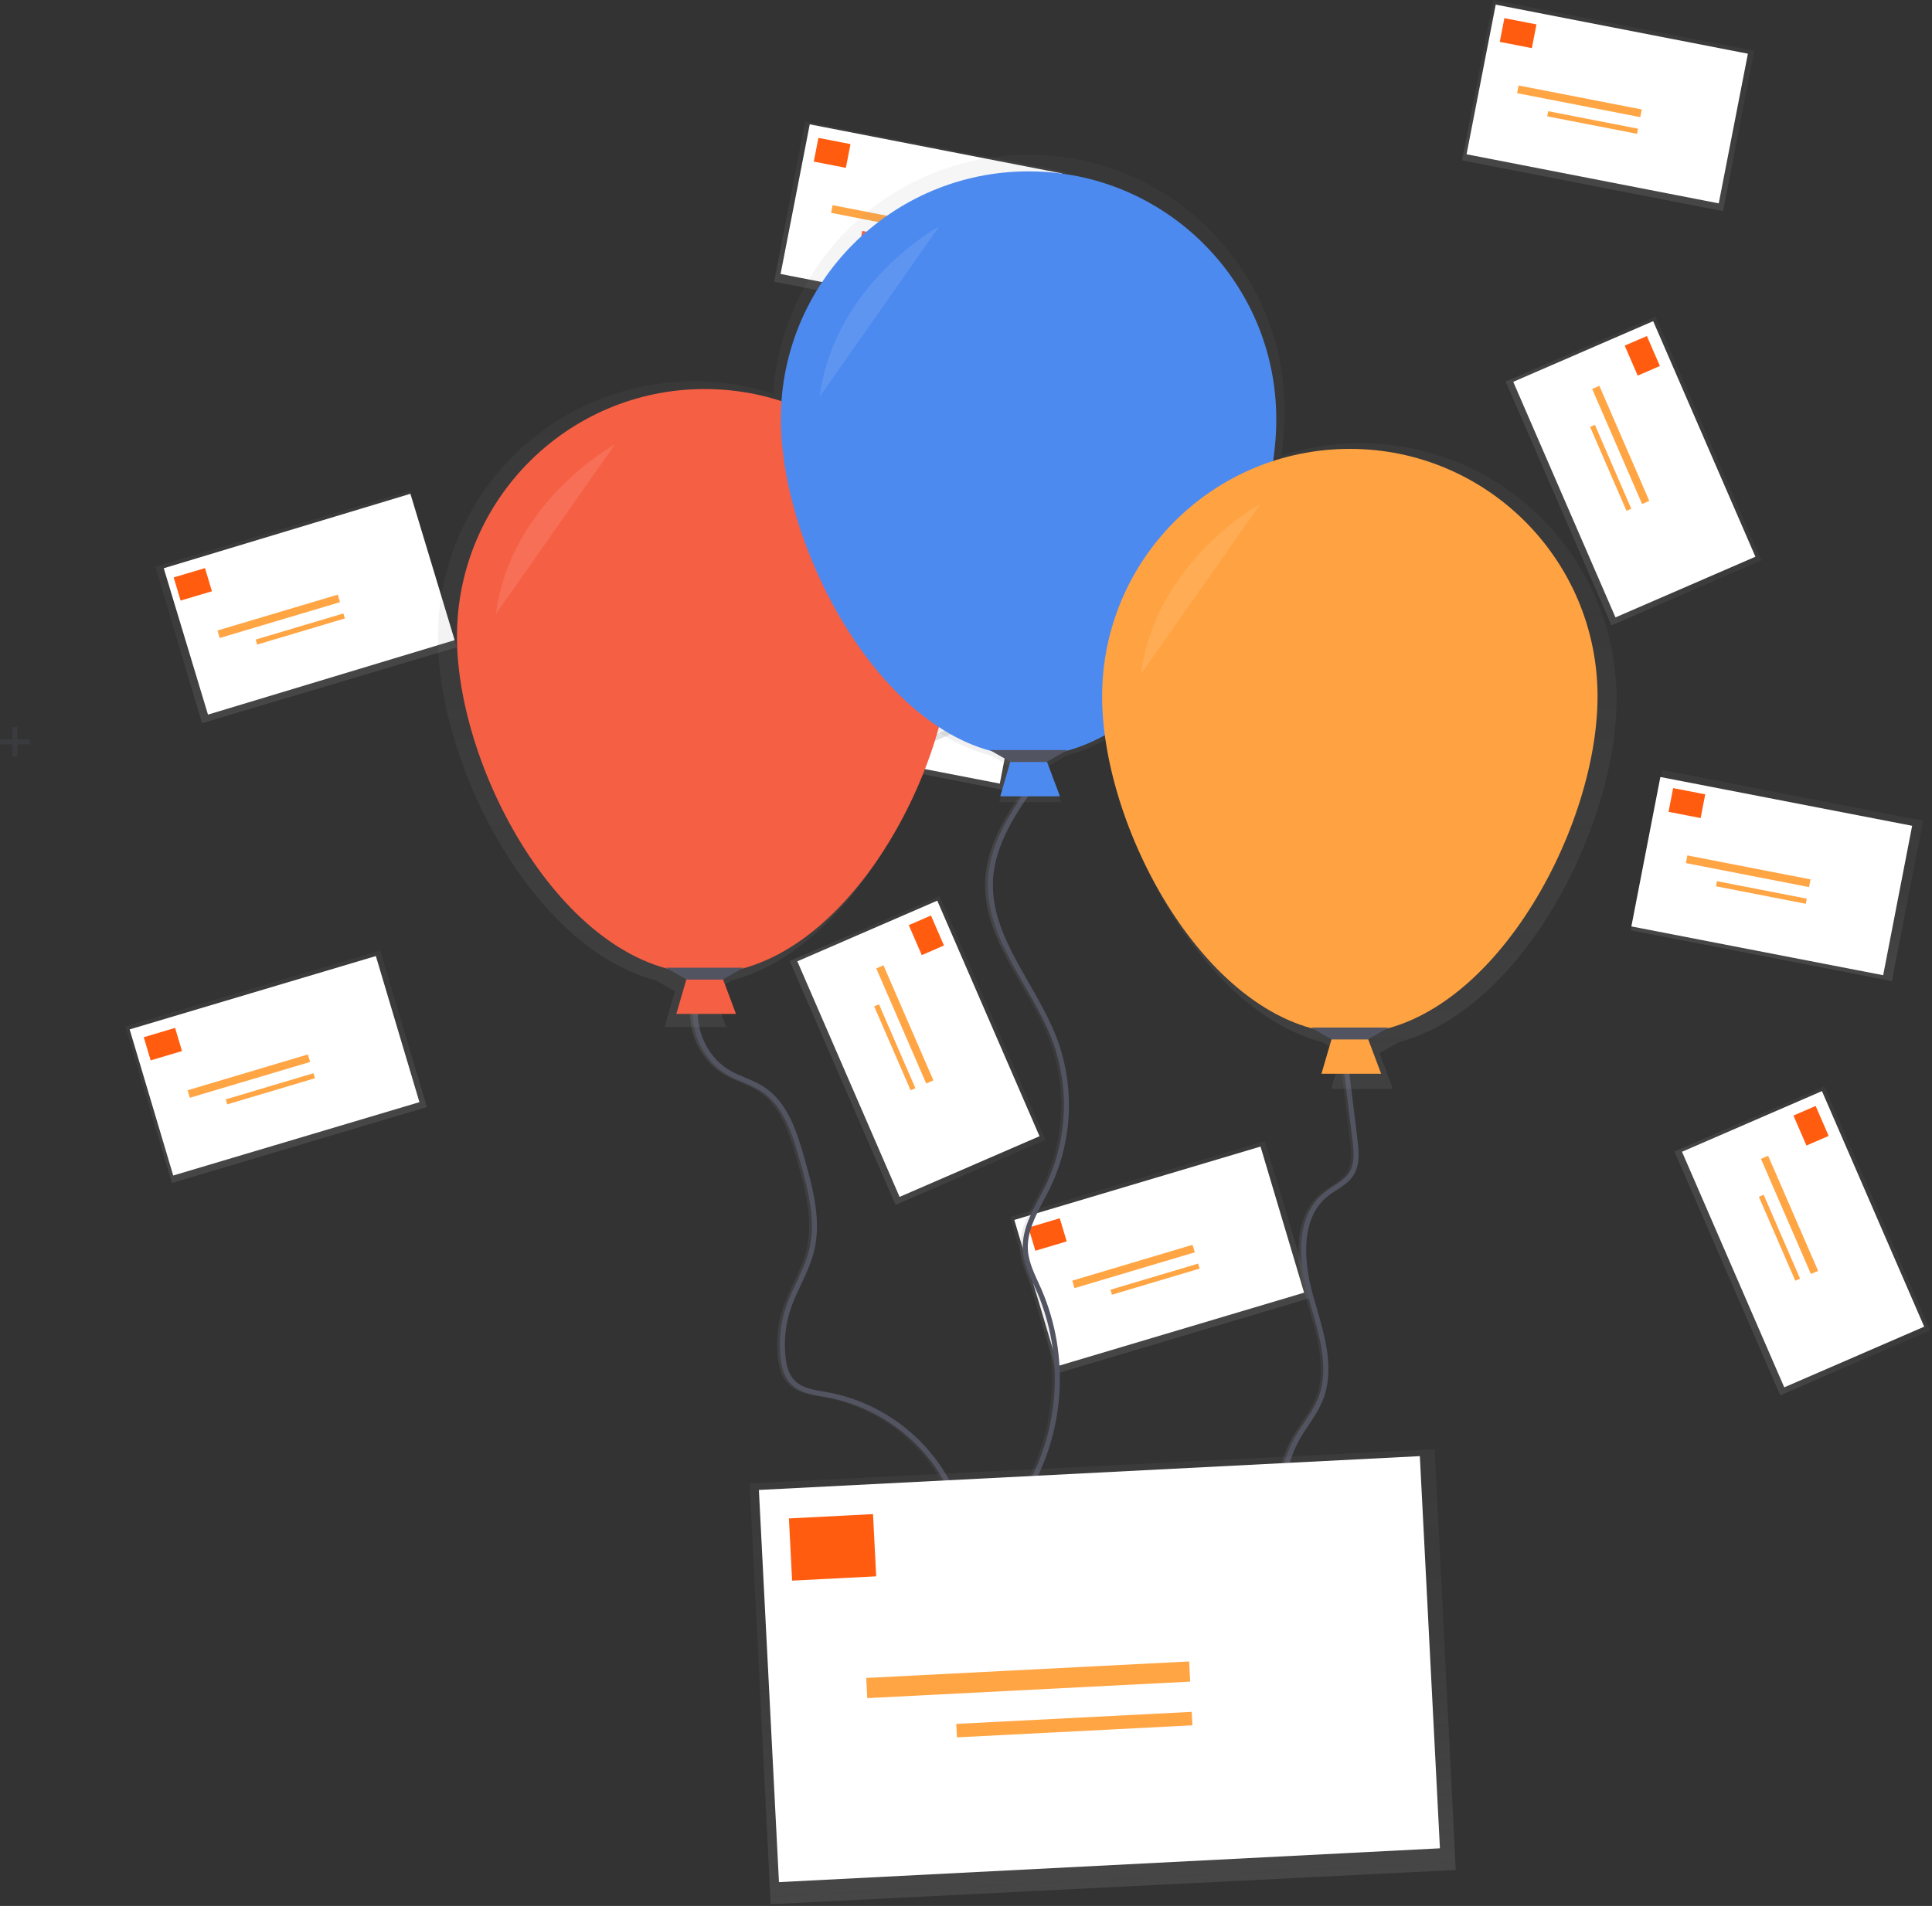 <?xml version="1.0" encoding="UTF-8"?>
<svg width="605px" height="597px" viewBox="0 0 605 597" version="1.1" xmlns="http://www.w3.org/2000/svg" xmlns:xlink="http://www.w3.org/1999/xlink">
    <rect x="0" y="0" width="605" height="597" fill="#333333" stroke="none"/>
    <!-- Generator: Sketch 52.5 (67469) - http://www.bohemiancoding.com/sketch -->
    <title>graphic_contact</title>
    <desc>Created with Sketch.</desc>
    <defs>
        <linearGradient x1="50%" y1="100%" x2="50%" y2="-1.76587197e-13%" id="linearGradient-1">
            <stop stop-color="#808080" stop-opacity="0.25" offset="0%"></stop>
            <stop stop-color="#808080" stop-opacity="0.12" offset="54%"></stop>
            <stop stop-color="#808080" stop-opacity="0.1" offset="100%"></stop>
        </linearGradient>
        <linearGradient x1="0%" y1="49.99%" x2="100%" y2="49.99%" id="linearGradient-2">
            <stop stop-color="#808080" stop-opacity="0.25" offset="0%"></stop>
            <stop stop-color="#808080" stop-opacity="0.12" offset="54%"></stop>
            <stop stop-color="#808080" stop-opacity="0.1" offset="100%"></stop>
        </linearGradient>
        <linearGradient x1="-1.76587197e-13%" y1="49.99%" x2="100%" y2="49.99%" id="linearGradient-3">
            <stop stop-color="#808080" stop-opacity="0.25" offset="0%"></stop>
            <stop stop-color="#808080" stop-opacity="0.12" offset="54%"></stop>
            <stop stop-color="#808080" stop-opacity="0.1" offset="100%"></stop>
        </linearGradient>
        <linearGradient x1="0%" y1="50%" x2="100%" y2="50%" id="linearGradient-4">
            <stop stop-color="#808080" stop-opacity="0.25" offset="0%"></stop>
            <stop stop-color="#808080" stop-opacity="0.12" offset="54%"></stop>
            <stop stop-color="#808080" stop-opacity="0.1" offset="100%"></stop>
        </linearGradient>
        <linearGradient x1="-1.76587197e-13%" y1="50%" x2="100%" y2="50%" id="linearGradient-5">
            <stop stop-color="#808080" stop-opacity="0.25" offset="0%"></stop>
            <stop stop-color="#808080" stop-opacity="0.12" offset="54%"></stop>
            <stop stop-color="#808080" stop-opacity="0.1" offset="100%"></stop>
        </linearGradient>
        <linearGradient x1="50.01%" y1="100%" x2="50.01%" y2="-0.016%" id="linearGradient-6">
            <stop stop-color="#808080" stop-opacity="0.25" offset="0%"></stop>
            <stop stop-color="#808080" stop-opacity="0.12" offset="54%"></stop>
            <stop stop-color="#808080" stop-opacity="0.1" offset="100%"></stop>
        </linearGradient>
        <linearGradient x1="-0.016%" y1="50%" x2="99.984%" y2="50%" id="linearGradient-7">
            <stop stop-color="#808080" stop-opacity="0.25" offset="0%"></stop>
            <stop stop-color="#808080" stop-opacity="0.12" offset="54%"></stop>
            <stop stop-color="#808080" stop-opacity="0.1" offset="100%"></stop>
        </linearGradient>
        <linearGradient x1="50%" y1="100%" x2="50%" y2="0%" id="linearGradient-8">
            <stop stop-color="#808080" stop-opacity="0.25" offset="0%"></stop>
            <stop stop-color="#808080" stop-opacity="0.12" offset="54%"></stop>
            <stop stop-color="#808080" stop-opacity="0.1" offset="100%"></stop>
        </linearGradient>
        <linearGradient x1="-0.986%" y1="50.02%" x2="100.978%" y2="50.02%" id="linearGradient-9">
            <stop stop-color="#808080" stop-opacity="0.25" offset="0%"></stop>
            <stop stop-color="#808080" stop-opacity="0.12" offset="54%"></stop>
            <stop stop-color="#808080" stop-opacity="0.1" offset="100%"></stop>
        </linearGradient>
        <linearGradient x1="-3.336%" y1="49.995%" x2="103.362%" y2="49.995%" id="linearGradient-10">
            <stop stop-color="#808080" stop-opacity="0.25" offset="0%"></stop>
            <stop stop-color="#808080" stop-opacity="0.12" offset="54%"></stop>
            <stop stop-color="#808080" stop-opacity="0.1" offset="100%"></stop>
        </linearGradient>
        <linearGradient x1="-3.584%" y1="50.019%" x2="103.369%" y2="50.019%" id="linearGradient-11">
            <stop stop-color="#808080" stop-opacity="0.25" offset="0%"></stop>
            <stop stop-color="#808080" stop-opacity="0.12" offset="54%"></stop>
            <stop stop-color="#808080" stop-opacity="0.1" offset="100%"></stop>
        </linearGradient>
        <linearGradient x1="50%" y1="100%" x2="50%" y2="0.164%" id="linearGradient-12">
            <stop stop-color="#808080" stop-opacity="0.25" offset="0%"></stop>
            <stop stop-color="#808080" stop-opacity="0.12" offset="54%"></stop>
            <stop stop-color="#808080" stop-opacity="0.1" offset="100%"></stop>
        </linearGradient>
        <linearGradient x1="50.004%" y1="99.994%" x2="50.004%" y2="-0.006%" id="linearGradient-13">
            <stop stop-color="#808080" stop-opacity="0.25" offset="0%"></stop>
            <stop stop-color="#808080" stop-opacity="0.12" offset="54%"></stop>
            <stop stop-color="#808080" stop-opacity="0.1" offset="100%"></stop>
        </linearGradient>
    </defs>
    <g id="•-Homepage" stroke="none" stroke-width="1" fill="none" fill-rule="evenodd">
        <g id="homepage_template-01" transform="translate(-566, -3381)">
            <g id="Group-23" transform="translate(0, 3278)">
                <g id="graphic_contact" transform="translate(566, 102)">
                    <polygon id="Rectangle" fill="url(#linearGradient-1)" transform="translate(363.503, 394.816) rotate(-16.6) translate(-363.503, -394.816) " points="321.863 369.23 405.138 369.237 405.143 420.401 321.868 420.394"></polygon>
                    <polygon id="Rectangle" fill="#FFFFFF" transform="translate(363.003, 394.505) rotate(-16.6) translate(-363.003, -394.505) " points="322.775 370.625 403.228 370.631 403.231 418.386 322.778 418.38"></polygon>
                    <g id="Group" transform="translate(321.947, 381.841)">
                        <polygon id="Rectangle" fill="#FF5C10" transform="translate(6.096, 5.84) rotate(163.4) translate(-6.096, -5.84) " points="0.977 2.052 11.215 2.053 11.216 9.627 0.977 9.626"></polygon>
                        <polygon id="Rectangle" fill="#FFA544" transform="translate(33.012, 15.86) rotate(163.4) translate(-33.012, -15.86) " points="13.361 14.631 52.662 14.634 52.662 17.09 13.361 17.086"></polygon>
                        <polygon id="Rectangle" fill="#FFA544" transform="translate(39.754, 19.829) rotate(163.4) translate(-39.754, -19.829) " points="25.425 19.009 54.082 19.012 54.082 20.649 25.425 20.647"></polygon>
                    </g>
                    <polygon id="Rectangle" fill="url(#linearGradient-2)" transform="translate(556.445, 275.238) rotate(-78.98) translate(-556.445, -275.238) " points="530.861 233.598 582.024 233.601 582.029 316.877 530.865 316.874"></polygon>
                    <polygon id="Rectangle" fill="#FFFFFF" transform="translate(554.822, 275.422) rotate(-79.028) translate(-554.822, -275.422) " points="530.985 235.264 578.656 235.267 578.66 315.58 530.989 315.578"></polygon>
                    <g id="Group" transform="translate(522.27, 247.536)">
                        <polygon id="Rectangle" fill="#FF5C10" transform="translate(5.974, 5.013) rotate(-168.98) translate(-5.974, -5.013) " points="0.855 1.226 11.093 1.225 11.093 8.799 0.854 8.8"></polygon>
                        <polygon id="Rectangle" fill="#FFA544" transform="translate(25.173, 26.365) rotate(-168.98) translate(-25.173, -26.365) " points="5.522 25.139 44.823 25.137 44.823 27.592 5.522 27.594"></polygon>
                        <polygon id="Rectangle" fill="#FFA544" transform="translate(29.305, 33.014) rotate(-168.98) translate(-29.305, -33.014) " points="14.976 32.196 43.633 32.195 43.633 33.832 14.976 33.833"></polygon>
                    </g>
                    <polygon id="Rectangle" fill="url(#linearGradient-3)" transform="translate(564.394, 389.685) rotate(-23.45) translate(-564.394, -389.685) " points="538.802 348.054 589.977 348.059 589.986 431.316 538.81 431.31"></polygon>
                    <polygon id="Rectangle" fill="#FFFFFF" transform="translate(564.636, 389.159) rotate(-23.45) translate(-564.636, -389.159) " points="540.749 348.939 588.515 348.944 588.523 429.379 540.758 429.374"></polygon>
                    <g id="Group" transform="translate(550.092, 346.874)">
                        <polygon id="Rectangle" fill="#FF5C10" transform="translate(17.034, 6.742) rotate(-113.45) translate(-17.034, -6.742) " points="11.916 2.955 22.152 2.954 22.152 10.529 11.915 10.53"></polygon>
                        <polygon id="Rectangle" fill="#FFA544" transform="translate(10.291, 34.654) rotate(-113.45) translate(-10.291, -34.654) " points="-9.355 33.428 29.937 33.424 29.937 35.88 -9.355 35.885"></polygon>
                        <polygon id="Rectangle" fill="#FFA544" transform="translate(7.144, 41.819) rotate(-113.45) translate(-7.144, -41.819) " points="-7.181 41.002 21.469 40.999 21.469 42.636 -7.181 42.639"></polygon>
                    </g>
                    <polygon id="Rectangle" fill="url(#linearGradient-1)" transform="translate(310.674, 153.632) rotate(-16.6) translate(-310.674, -153.632) " points="269.035 128.046 352.31 128.053 352.314 179.217 269.039 179.211"></polygon>
                    <polygon id="Rectangle" fill="#FFFFFF" transform="translate(310.174, 153.33) rotate(-16.6) translate(-310.174, -153.33) " points="269.946 129.449 350.399 129.455 350.403 177.21 269.95 177.204"></polygon>
                    <g id="Group" opacity="0.6" transform="translate(268.687, 141.046)" fill="#F55F44">
                        <polygon id="Rectangle" transform="translate(6.484, 5.474) rotate(163.4) translate(-6.484, -5.474) " points="1.364 1.687 11.602 1.687 11.603 9.261 1.365 9.26"></polygon>
                        <polygon id="Rectangle" transform="translate(33.406, 15.492) rotate(163.4) translate(-33.406, -15.492) " points="13.756 14.263 53.057 14.266 53.057 16.721 13.756 16.718"></polygon>
                        <polygon id="Rectangle" transform="translate(40.141, 19.463) rotate(163.4) translate(-40.141, -19.463) " points="25.812 18.644 54.469 18.646 54.469 20.283 25.813 20.281"></polygon>
                    </g>
                    <polygon id="Rectangle" fill="url(#linearGradient-4)" transform="translate(503.596, 34.066) rotate(-78.98) translate(-503.596, -34.066) " points="478.012 -7.574 529.176 -7.571 529.18 75.705 478.017 75.702"></polygon>
                    <polygon id="Rectangle" fill="#FFFFFF" transform="translate(503.298, 33.572) rotate(-78.98) translate(-503.298, -33.572) " points="479.419 -6.656 527.173 -6.654 527.177 73.8 479.423 73.798"></polygon>
                    <g id="Group" transform="translate(469.009, 5.947)">
                        <polygon id="Rectangle" fill="#FF5C10" transform="translate(6.384, 5.435) rotate(-168.98) translate(-6.384, -5.435) " points="1.264 1.649 11.503 1.648 11.503 9.222 1.264 9.222"></polygon>
                        <polygon id="Rectangle" fill="#FFA544" transform="translate(25.582, 26.788) rotate(-168.98) translate(-25.582, -26.788) " points="5.932 25.561 45.233 25.559 45.233 28.015 5.932 28.017"></polygon>
                        <polygon id="Rectangle" fill="#FFA544" transform="translate(29.716, 33.43) rotate(-168.98) translate(-29.716, -33.43) " points="15.387 32.613 44.044 32.611 44.044 34.248 15.387 34.25"></polygon>
                    </g>
                    <polygon id="Rectangle" fill="url(#linearGradient-5)" transform="translate(511.536, 148.52) rotate(-23.45) translate(-511.536, -148.52) " points="485.943 106.889 537.119 106.894 537.128 190.151 485.952 190.145"></polygon>
                    <polygon id="Rectangle" fill="#FFFFFF" transform="translate(511.785, 147.991) rotate(-23.45) translate(-511.785, -147.991) " points="487.899 107.771 535.664 107.776 535.672 188.211 487.907 188.206"></polygon>
                    <g id="Group" transform="translate(497.627, 106.079)">
                        <polygon id="Rectangle" fill="#FF5C10" transform="translate(16.652, 6.372) rotate(-113.45) translate(-16.652, -6.372) " points="11.535 2.585 21.771 2.584 21.77 10.16 11.534 10.161"></polygon>
                        <polygon id="Rectangle" fill="#FFA544" transform="translate(9.902, 34.285) rotate(-113.45) translate(-9.902, -34.285) " points="-9.744 33.059 29.548 33.054 29.547 35.511 -9.744 35.515"></polygon>
                        <polygon id="Rectangle" fill="#FFA544" transform="translate(6.758, 41.457) rotate(-113.45) translate(-6.758, -41.457) " points="-7.567 40.639 21.083 40.636 21.083 42.274 -7.567 42.277"></polygon>
                    </g>
                    <polygon id="Rectangle" fill="url(#linearGradient-6)" transform="translate(86.463, 335.136) rotate(-16.6) translate(-86.463, -335.136) " points="44.823 309.551 128.098 309.558 128.102 360.722 44.827 360.715"></polygon>
                    <polygon id="Rectangle" fill="#FFFFFF" transform="translate(85.97, 334.832) rotate(-16.6) translate(-85.97, -334.832) " points="45.742 310.951 126.195 310.958 126.199 358.712 45.746 358.706"></polygon>
                    <g id="Group" transform="translate(44.516, 322.238)">
                        <polygon id="Rectangle" fill="#FF5C10" transform="translate(6.487, 5.815) rotate(163.4) translate(-6.487, -5.815) " points="1.368 2.028 11.606 2.029 11.607 9.602 1.368 9.601"></polygon>
                        <polygon id="Rectangle" fill="#FFA544" transform="translate(33.41, 15.833) rotate(163.4) translate(-33.41, -15.833) " points="13.76 14.604 53.06 14.607 53.061 17.063 13.76 17.059"></polygon>
                        <polygon id="Rectangle" fill="#FFA544" transform="translate(40.152, 19.802) rotate(163.4) translate(-40.152, -19.802) " points="25.824 18.982 54.481 18.985 54.481 20.622 25.824 20.62"></polygon>
                    </g>
                    <polygon id="Rectangle" fill="url(#linearGradient-7)" transform="translate(279.409, 215.584) rotate(-78.98) translate(-279.409, -215.584) " points="253.825 173.945 304.989 173.947 304.993 257.224 253.83 257.221"></polygon>
                    <polygon id="Rectangle" fill="#FFFFFF" transform="translate(278.199, 215.405) rotate(-79.028) translate(-278.199, -215.405) " points="254.362 175.247 302.032 175.25 302.037 255.563 254.366 255.561"></polygon>
                    <g id="Group" opacity="0.6" transform="translate(244.839, 187.934)" fill="#F55F44">
                        <polygon id="Rectangle" transform="translate(6.36, 4.959) rotate(-168.98) translate(-6.36, -4.959) " points="1.241 1.172 11.48 1.172 11.479 8.745 1.241 8.746"></polygon>
                        <polygon id="Rectangle" transform="translate(25.567, 26.313) rotate(-168.98) translate(-25.567, -26.313) " points="5.916 25.086 45.217 25.084 45.217 27.54 5.916 27.542"></polygon>
                        <polygon id="Rectangle" transform="translate(29.699, 32.962) rotate(-168.98) translate(-29.699, -32.962) " points="15.37 32.144 44.027 32.142 44.027 33.779 15.37 33.781"></polygon>
                    </g>
                    <polygon id="Rectangle" fill="url(#linearGradient-4)" transform="translate(287.352, 330.034) rotate(-23.45) translate(-287.352, -330.034) " points="261.76 288.403 312.936 288.408 312.944 371.665 261.769 371.66"></polygon>
                    <polygon id="Rectangle" fill="#FFFFFF" transform="translate(287.602, 329.505) rotate(-23.45) translate(-287.602, -329.505) " points="263.715 289.285 311.481 289.29 311.489 369.725 263.724 369.72"></polygon>
                    <g id="Group" transform="translate(273.456, 287.272)">
                        <polygon id="Rectangle" fill="#FF5C10" transform="translate(16.633, 6.695) rotate(-113.45) translate(-16.633, -6.695) " points="11.515 2.908 21.751 2.907 21.75 10.482 11.514 10.483"></polygon>
                        <polygon id="Rectangle" fill="#FFA544" transform="translate(9.89, 34.599) rotate(-113.45) translate(-9.89, -34.599) " points="-9.756 33.373 29.536 33.369 29.536 35.825 -9.756 35.829"></polygon>
                        <polygon id="Rectangle" fill="#FFA544" transform="translate(6.746, 41.768) rotate(-113.45) translate(-6.746, -41.768) " points="-7.58 40.951 21.071 40.948 21.071 42.585 -7.58 42.588"></polygon>
                    </g>
                    <polygon id="Rectangle" fill="url(#linearGradient-8)" transform="translate(95.853, 191.114) rotate(-16.6) translate(-95.853, -191.114) " points="54.214 165.529 137.489 165.535 137.493 216.699 54.218 216.693"></polygon>
                    <polygon id="Rectangle" fill="#FFFFFF" transform="translate(96.821, 190.252) rotate(-16.809) translate(-96.821, -190.252) " points="56.478 166.303 137.16 166.31 137.164 214.2 56.482 214.194"></polygon>
                    <g id="Group" transform="translate(54.055, 178.397)">
                        <polygon id="Rectangle" fill="#FF5C10" transform="translate(6.316, 5.637) rotate(163.4) translate(-6.316, -5.637) " points="1.196 1.849 11.434 1.85 11.435 9.424 1.197 9.423"></polygon>
                        <polygon id="Rectangle" fill="#FFA544" transform="translate(33.231, 15.657) rotate(163.4) translate(-33.231, -15.657) " points="13.581 14.428 52.881 14.431 52.881 16.886 13.581 16.883"></polygon>
                        <polygon id="Rectangle" fill="#FFA544" transform="translate(39.973, 19.626) rotate(163.4) translate(-39.973, -19.626) " points="25.644 18.806 54.301 18.809 54.301 20.446 25.645 20.443"></polygon>
                    </g>
                    <polygon id="Rectangle" fill="url(#linearGradient-4)" transform="translate(288.087, 72.069) rotate(-79.028) translate(-288.087, -72.069) " points="262.548 30.503 313.622 30.505 313.626 113.635 262.552 113.633"></polygon>
                    <polygon id="Rectangle" fill="#FFFFFF" transform="translate(288.488, 71.07) rotate(-78.98) translate(-288.488, -71.07) " points="264.608 30.842 312.363 30.845 312.367 111.299 264.613 111.296"></polygon>
                    <g id="Group" transform="translate(254.378, 44.093)">
                        <polygon id="Rectangle" fill="#FF5C10" transform="translate(6.205, 4.787) rotate(-168.98) translate(-6.205, -4.787) " points="1.086 1.001 11.325 1 11.324 8.574 1.086 8.575"></polygon>
                        <polygon id="Rectangle" fill="#FFA544" transform="translate(25.406, 26.133) rotate(-168.98) translate(-25.406, -26.133) " points="5.755 24.906 45.056 24.904 45.056 27.359 5.755 27.362"></polygon>
                        <polygon id="Rectangle" fill="#F55F44" transform="translate(29.53, 32.781) rotate(-168.98) translate(-29.53, -32.781) " points="15.201 31.963 43.858 31.962 43.858 33.599 15.201 33.6"></polygon>
                    </g>
                    <polygon id="Rectangle" fill="url(#linearGradient-2)" transform="translate(296.732, 186.019) rotate(-23.45) translate(-296.732, -186.019) " points="271.14 144.388 322.315 144.393 322.324 227.65 271.149 227.645"></polygon>
                    <polygon id="Rectangle" fill="#FFFFFF" transform="translate(296.975, 185.494) rotate(-23.45) translate(-296.975, -185.494) " points="273.088 145.273 320.853 145.278 320.861 225.714 273.096 225.709"></polygon>
                    <g id="Group" opacity="0.6" transform="translate(282.995, 143.43)" fill="#47E6B1">
                        <polygon id="Rectangle" transform="translate(16.478, 6.52) rotate(-113.45) translate(-16.478, -6.52) " points="11.36 2.733 21.597 2.732 21.596 10.307 11.36 10.308"></polygon>
                        <polygon id="Rectangle" transform="translate(9.728, 34.432) rotate(-113.45) translate(-9.728, -34.432) " points="-9.918 33.206 29.374 33.202 29.373 35.658 -9.919 35.662"></polygon>
                        <polygon id="Rectangle" transform="translate(6.588, 41.586) rotate(-113.45) translate(-6.588, -41.586) " points="-7.737 40.769 20.913 40.766 20.913 42.403 -7.737 42.406"></polygon>
                    </g>
                    <polygon id="Path" fill="#535461" opacity="0.25" points="9.309 232.572 5.445 232.572 5.445 228.702 3.871 228.702 3.871 232.572 0 232.572 0 234.146 3.871 234.146 3.871 238.008 5.445 238.008 5.445 234.146 9.309 234.146"></polygon>
                    <path d="M217.732,312.495 C214.949,321.523 219.123,332.196 227.271,336.948 C230.681,338.935 234.616,339.944 237.931,342.098 C245.125,346.779 247.963,355.759 250.3,364.016 C252.979,373.513 255.674,383.55 253.217,393.102 C251.627,399.189 248.09,404.577 246.063,410.538 C244.37,415.528 243.781,420.826 244.338,426.066 C244.632,428.848 245.332,431.74 247.231,433.791 C249.982,436.755 254.386,437.2 258.36,437.915 C275.436,441.156 289.922,452.387 297.312,468.114" id="Path" stroke="url(#linearGradient-9)" stroke-width="1.589"></path>
                    <path d="M218.582,312.495 C215.8,321.523 219.973,332.196 228.121,336.948 C231.532,338.935 235.466,339.944 238.781,342.098 C245.975,346.779 248.813,355.759 251.15,364.016 C253.829,373.513 256.524,383.55 254.068,393.102 C252.478,399.189 248.941,404.577 246.913,410.538 C245.22,415.528 244.632,420.826 245.188,426.066 C245.483,428.848 246.182,431.74 248.082,433.791 C250.832,436.755 255.236,437.2 259.211,437.915 C276.287,441.156 290.773,452.387 298.163,468.114" id="Path" stroke="#535461" stroke-width="1.589"></path>
                    <path d="M323.887,245.041 C317.026,254.577 309.904,264.909 309.316,276.646 C308.417,294.71 322.829,309.483 329.324,326.379 C334.968,341.413 334.251,358.096 327.337,372.591 C324.157,379.099 319.697,385.56 320.246,392.768 C320.58,397.171 322.782,401.168 324.554,405.213 C333.378,425.772 331.866,449.305 320.484,468.567" id="Path" stroke="url(#linearGradient-10)" stroke-width="1.589"></path>
                    <path d="M324.737,245.041 C317.877,254.577 310.754,264.909 310.166,276.646 C309.268,294.71 323.68,309.483 330.175,326.379 C335.821,341.412 335.106,358.095 328.195,372.591 C325.015,379.099 320.556,385.56 321.104,392.768 C321.438,397.171 323.64,401.168 325.413,405.213 C334.237,425.772 332.725,449.305 321.343,468.567" id="Path" stroke="#535461" stroke-width="1.589"></path>
                    <path d="M420.2,331.075 L423.515,358.095 C423.953,361.687 424.31,365.605 422.402,368.665 C420.574,371.566 417.148,372.948 414.453,375.094 C405.709,382.127 406.504,395.637 409.493,406.469 C412.482,417.301 416.87,428.935 412.672,439.354 C410.94,443.653 407.903,447.301 405.59,451.274 C401.713,458.173 400.176,466.142 401.21,473.987" id="Path" stroke="url(#linearGradient-11)" stroke-width="1.589"></path>
                    <path d="M420.995,331.075 L424.31,358.095 C424.747,361.687 425.105,365.605 423.197,368.665 C421.369,371.566 417.943,372.948 415.248,375.094 C406.504,382.127 407.299,395.637 410.288,406.469 C413.277,417.301 417.665,428.935 413.467,439.354 C411.734,443.653 408.698,447.301 406.385,451.274 C402.508,458.173 400.971,466.142 402.004,473.987" id="Path" stroke="#535461" stroke-width="1.589"></path>
                    <g id="Group" opacity="0.7" transform="translate(136.728, 48.861)" fill="url(#linearGradient-12)">
                        <path d="M369.5,171.06 C369.479,145.408 357.183,121.314 336.421,106.241 C315.658,91.168 288.935,86.936 264.529,94.856 C265.192,90.35 265.535,85.804 265.555,81.25 C265.822,37.922 231.592,2.229 188.278,0.67 C144.965,-0.888 108.257,32.254 105.408,75.489 C80.998,67.554 54.264,71.778 33.492,86.851 C12.719,101.923 0.417,126.025 0.397,151.685 C0.397,191.897 30.017,249.091 68.642,259.224 L74.644,262.657 L71.385,273.83 L90.702,273.83 L86.504,262.641 L92.482,259.224 C122.324,251.396 146.784,215.475 156.371,180.993 C161.615,184.49 167.389,187.117 173.47,188.774 L179.472,192.207 L176.212,203.38 L195.529,203.38 L191.332,192.191 L197.31,188.774 C201.746,187.58 206.017,185.845 210.029,183.608 C215.188,222.27 242.621,269.483 277.391,278.599 L283.393,282.032 L280.134,293.205 L299.45,293.205 L295.253,282.016 L301.231,278.599 C339.912,268.466 369.5,211.272 369.5,171.06 Z" id="Path"></path>
                    </g>
                    <polygon id="Path" fill="#F55F44" points="230.474 318.591 211.785 318.591 215.053 307.377 226.269 307.377"></polygon>
                    <path d="M298.234,200.403 C298.234,243.229 263.504,305.979 220.665,305.979 C177.826,305.979 143.096,243.197 143.096,200.403 C143.096,157.575 177.824,122.856 220.665,122.856 C263.505,122.856 298.234,157.575 298.234,200.403 Z" id="Path" fill="#F55F44"></path>
                    <polygon id="Path" fill="#535461" points="226.269 307.846 215.053 307.846 208.51 304.111 232.811 304.111"></polygon>
                    <path d="M192.628,140.14 C192.628,140.14 159.916,157.894 155.266,193.385" id="Path" fill="#FFFFFF" opacity="0.1"></path>
                    <polygon id="Path" fill="#4D8AF0" points="331.915 250.421 313.227 250.421 316.494 239.208 327.71 239.208"></polygon>
                    <path d="M399.675,132.225 C399.675,175.052 364.945,237.801 322.106,237.801 C279.267,237.801 244.521,175.06 244.521,132.225 C244.521,89.397 279.25,54.678 322.09,54.678 C364.93,54.678 399.659,89.397 399.659,132.225 L399.675,132.225 Z" id="Path" fill="#4D8AF0"></path>
                    <polygon id="Path" fill="#535461" points="327.71 239.677 316.494 239.677 309.951 235.934 334.253 235.934"></polygon>
                    <path d="M294.069,71.963 C294.069,71.963 261.357,89.717 256.707,125.208" id="Path" fill="#FFFFFF" opacity="0.1"></path>
                    <polygon id="Path" fill="#FFA342" points="432.506 337.338 413.809 337.338 417.084 326.132 428.293 326.132"></polygon>
                    <path d="M500.266,219.15 C500.266,261.976 465.535,324.726 422.697,324.726 C379.858,324.726 345.127,261.944 345.127,219.15 C345.127,176.322 379.856,141.603 422.697,141.603 C465.537,141.603 500.266,176.322 500.266,219.15 Z" id="Path" fill="#FFA342"></path>
                    <polygon id="Path" fill="#535461" points="428.293 326.593 417.084 326.593 410.542 322.858 434.835 322.858"></polygon>
                    <path d="M394.651,158.887 C394.651,158.887 361.94,176.641 357.29,212.132" id="Path" fill="#FFFFFF" opacity="0.1"></path>
                    <polygon id="Rectangle" fill="url(#linearGradient-13)" transform="translate(345.304, 526.187) rotate(-2.862) translate(-345.304, -526.187) " points="237.909 460.202 452.697 460.205 452.699 592.171 237.911 592.168"></polygon>
                    <polygon id="Rectangle" fill="#FFFFFF" transform="translate(344.274, 523.819) rotate(-2.93) translate(-344.274, -523.819) " points="240.65 462.316 447.897 462.319 447.899 585.323 240.652 585.32"></polygon>
                    <polygon id="Rectangle" fill="#FF5C10" transform="translate(260.713, 485.681) rotate(177.07) translate(-260.713, -485.681) " points="247.529 475.926 273.897 475.926 273.897 495.436 247.529 495.436"></polygon>
                    <polygon id="Rectangle" fill="#FFA544" transform="translate(321.981, 527.158) rotate(177.07) translate(-321.981, -527.158) " points="271.356 523.994 372.606 523.996 372.606 530.322 271.356 530.32"></polygon>
                    <polygon id="Rectangle" fill="#FFA544" transform="translate(336.421, 541.198) rotate(177.07) translate(-336.421, -541.198) " points="299.505 539.088 373.338 539.089 373.338 543.309 299.505 543.308"></polygon>
                </g>
            </g>
        </g>
    </g>
</svg>